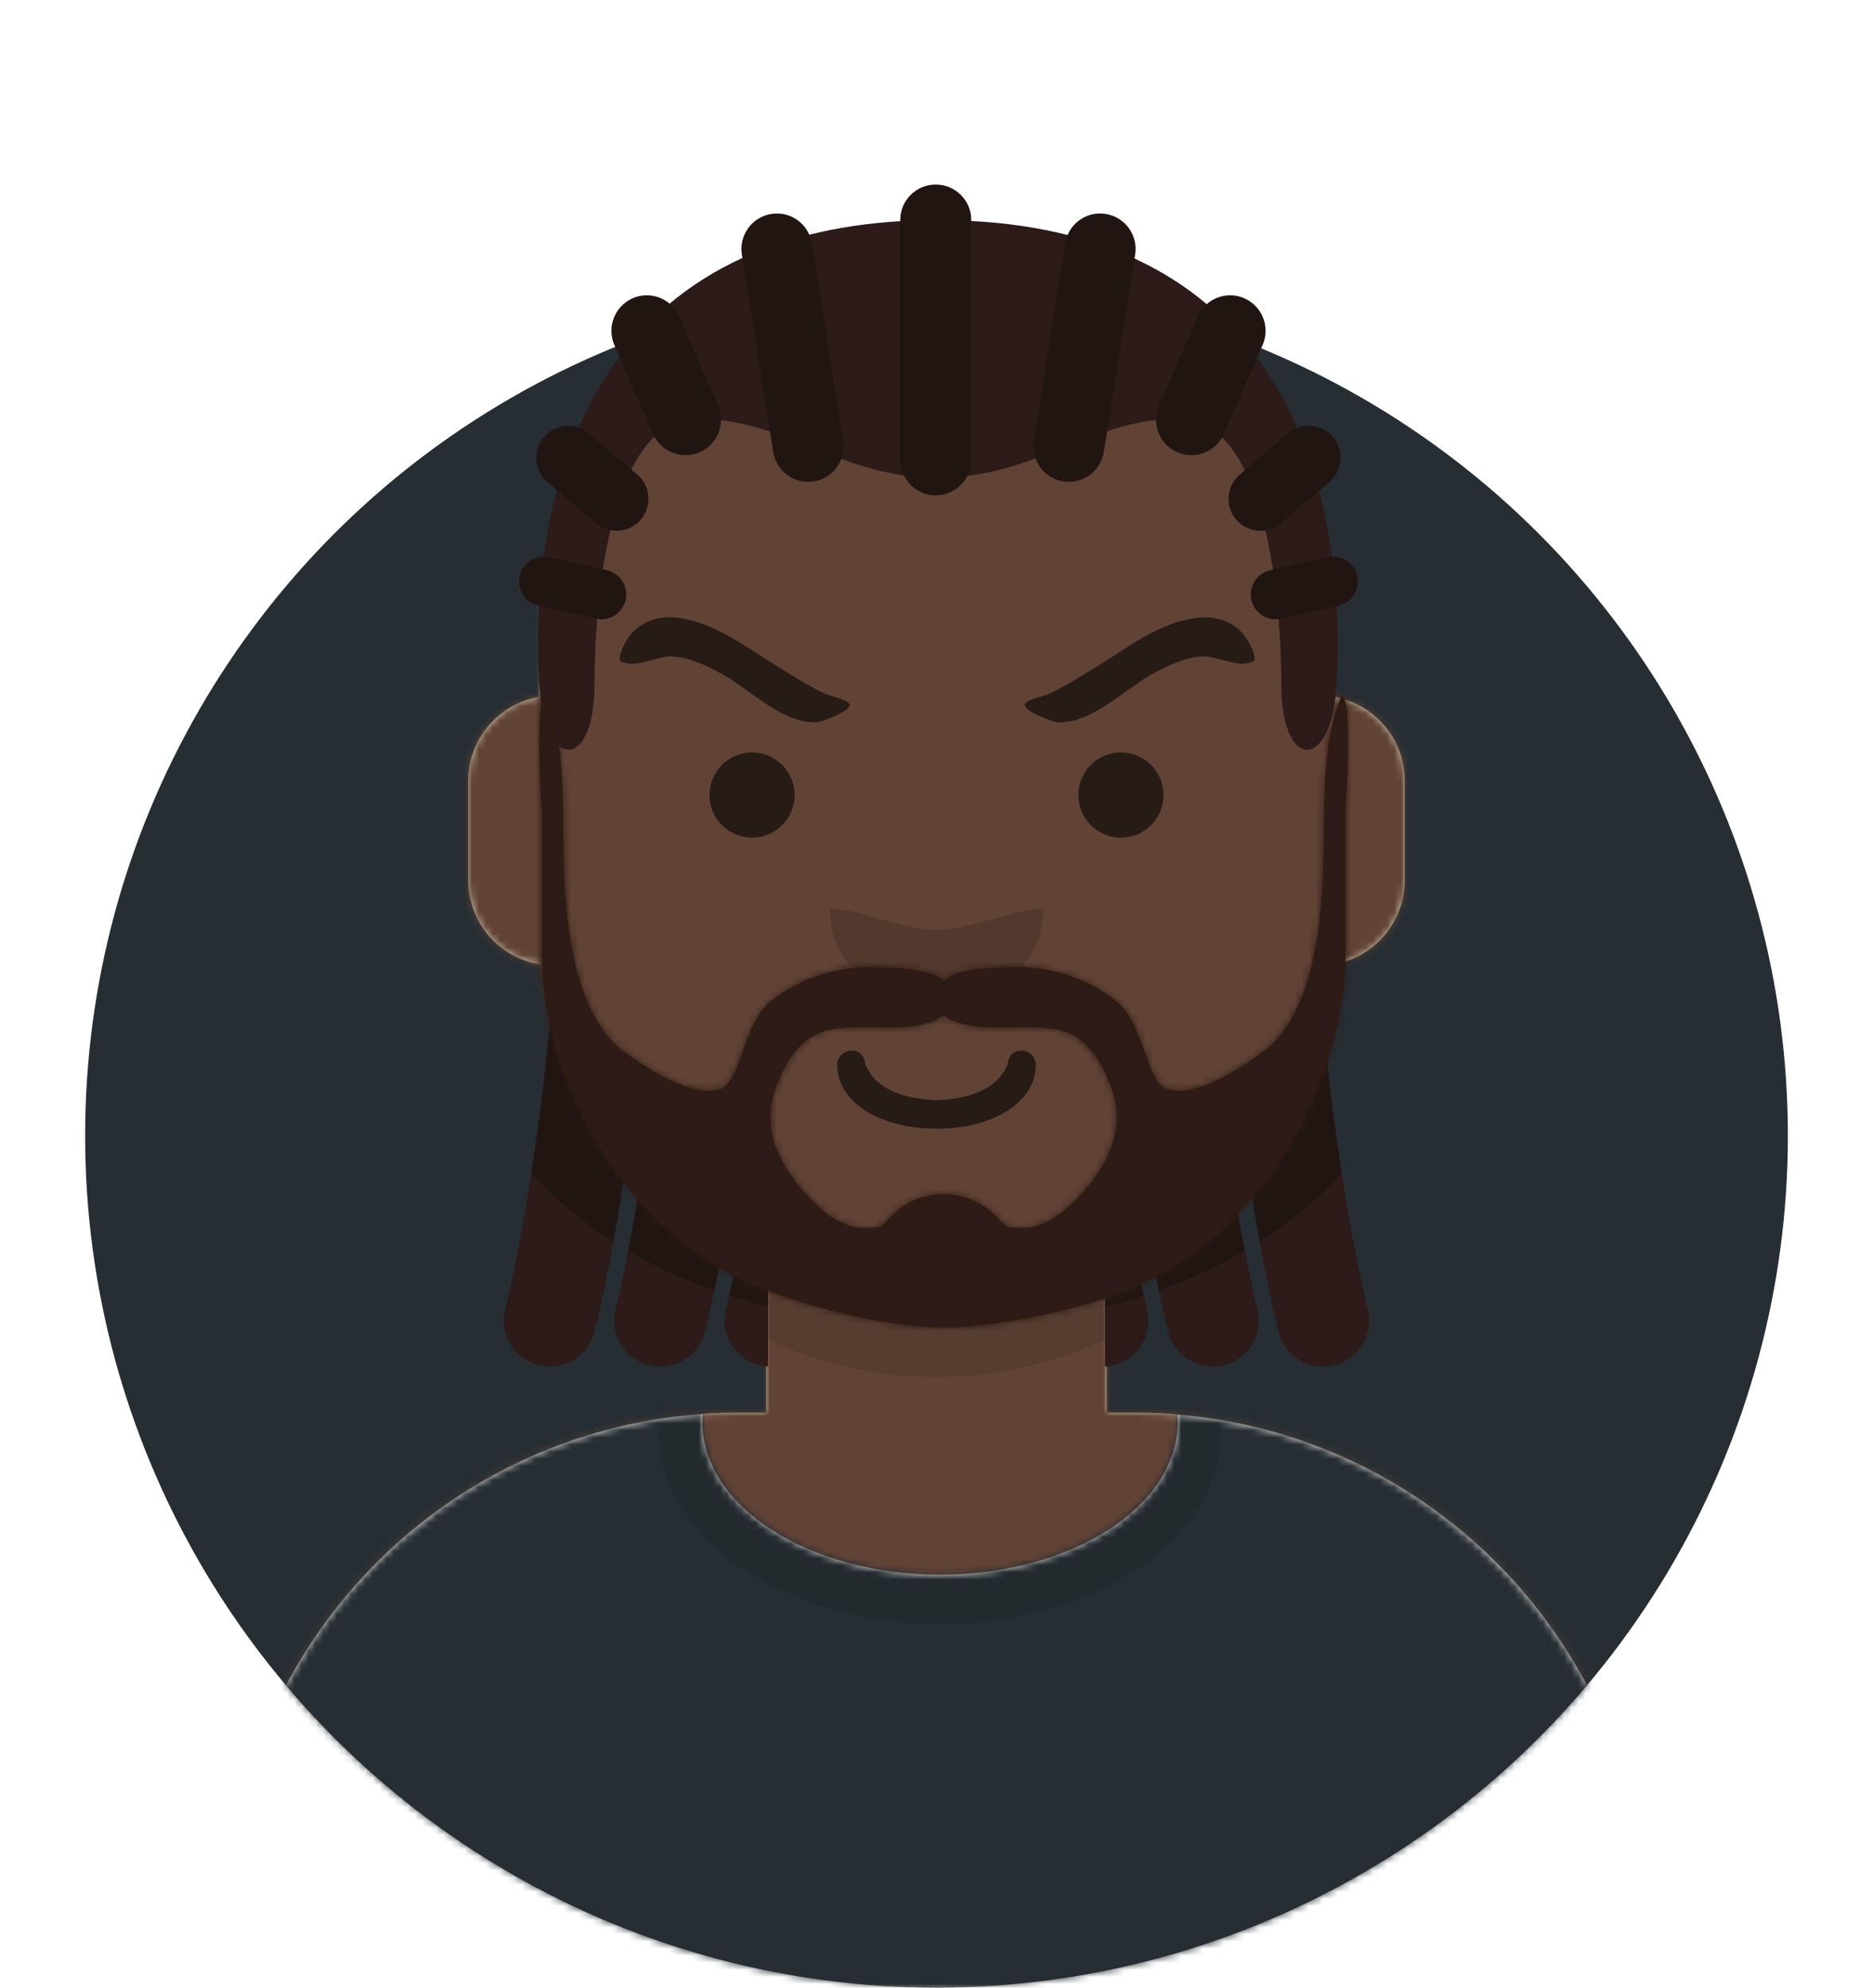 <svg xmlns="http://www.w3.org/2000/svg" xmlns:xlink="http://www.w3.org/1999/xlink" width="264px" height="280px" viewBox="0 0 264 280" version="1.1">
    <title id="circle_Title">Avataaar/Circle</title>
    <desc>Created with python_avatars</desc>
    <defs>
        <circle id="circle_path-1" cx="120" cy="120" r="120" />
        <path d="M-3.19744231e-14,160 L-3.19744231e-14,-1.42108547e-14 L264,-1.42108547e-14 L264,160 L252,160 C252,226.274 198.274,280 132,280 C65.726,280 12,226.274 12,160 L12,160 L-3.19744231e-14,160 Z" id="circle_path-3" />
        <path d="M100,0 C130.928,-5.68137151e-15 156,25.072 156,56 L156.001,62.166 C161.676,63.119 166,68.054 166,74 L166,88 C166,94.052 161.519,99.058 155.694,99.881 C153.628,119.686 141.238,136.422 124.001,144.61 L124,163 L128,163 C167.765,163 200,195.235 200,235 L200,244 L0,244 L0,235 C-4.86974701e-15,195.235 32.235,163 72,163 L76,163 L76,144.611 C58.763,136.422 46.372,119.687 44.305,99.881 C38.481,99.058 34,94.052 34,88 L34,74 C34,68.054 38.325,63.118 44,62.166 L44,56 C44,25.072 69.072,5.68137151e-15 100,0 Z" id="circle_path-5" />
        <path d="M83,36.348 C83,52.629 105.162,65.828 132.5,65.828 C159.838,65.828 182,52.629 182,36.348 C182,34.985 181.845,33.645 181.544,32.331 C210.784,41.488 232,68.792 232,101.052 L232,110 L32,110 L32,101.052 C32,68.397 53.739,40.82 83.534,32.002 C83.182,33.421 83,34.871 83,36.348 Z" id="circle_path-7" />
        <rect id="circle_path-9" x="0" y="0" width="264" height="280" />
        <path d="M74,0 C114.869,0 148,33.131 148,74 L148,84.148 L148,197.608 C135.525,187.237 119.491,181 102,181 L102,181 L98,181 L98,162.611 C115.531,154.283 128.048,137.115 129.791,116.867 C135.569,116.002 140,111.019 140,105 L140,105 L140,92 C140,87.354 137.359,83.324 133.497,81.33 C132.724,81.05 131.952,80.748 131.181,80.426 C130.795,80.32 130.401,80.233 130,80.166 L130,80.166 L130,79.917 C117.224,74.234 104.878,63.071 96.11,47.885 C93.175,42.801 90.831,37.595 89.066,32.397 C80.431,42.941 67.745,53.602 52.342,62.495 C42.778,68.017 33.147,72.291 24,75.266 L24,137.247 C29.602,148.318 38.773,157.278 50,162.611 L50,162.611 L50,181 L46,181 C38.327,181 30.935,182.2 24,184.423 L24,230 C24,244.106 13.569,255.776 0,257.716 L0,74 C0,33.131 33.131,0 74,0 Z" id="circle_path-11" />
    </defs>
    <g id="circle_Avataaar/Circle" stroke="none" stroke-width="1" fill="none" fill-rule="evenodd">
        <g id="circle_Circle" transform="translate(12, 40)">
            <mask id="circle_mask-2" fill="white">
                <use xlink:href="#circle_path-1" />
            </mask>
            <use id="circle_Background-Color" fill="#262E33" xlink:href="#circle_path-1" />
            <g id="circle_Fabric-Color" mask="url(#circle_mask-2)" fill="">
                <rect id="circle_🖍Color" x="0" y="0" width="240" height="240" />
            </g>
        </g>
        <mask id="circle_mask-4" fill="white">
            <use xlink:href="#circle_path-3" />
        </mask>
        <g id="circle_Mask" />
        <g id="circle_Avataaar" mask="url(#circle_mask-4)">
            <g id="circle_Body" transform="translate(32, 36)">
                <mask id="circle_mask-6" fill="white">
                    <use xlink:href="#circle_path-5" />
                </mask>
                <use fill="#D0C6AC" xlink:href="#circle_path-5" />
                <g id="circle_Skin-Color" mask="url(#circle_mask-6)" fill="#614335">
                    <g transform="translate(-32, 0)" id="circle_Color">
                        <rect x="0" y="0" width="264" height="244" />
                    </g>
                </g>
                <path d="M44,94 C44,124.928 69.072,150 100,150 C130.928,150 156,124.928 156,94 L156,94 L156,102 C156,132.928 130.928,158 100,158 C69.072,158 44,132.928 44,102 Z" id="circle_Neck-Shadow" fill-opacity="0.1" fill="#000000" mask="url(#circle_mask-6)" />
            </g>
            <g id="circle_Clothing" transform="translate(0, 170)">
                
            <defs>
        <path d="M99,30.348 C99,42.211 113.998,51.828 132.5,51.828 C151.002,51.828 166,42.211 166,30.348 C166,29.995 165.987,29.644 165.96,29.295 C202.936,32.325 232,63.294 232,101.052 L232,110 L32,110 L32,101.052 C32,62.952 61.593,31.764 99.047,29.219 C99.015,29.595 99,29.97 99,30.348 Z" id="shirt_crew_neck_path-1" />
    </defs>
    <g id="shirt_crew_neck_Clothing/Shirt-Crew-Neck" stroke="none" stroke-width="1" fill="none" fill-rule="evenodd">
        <mask id="shirt_crew_neck_mask-2" fill="white">
            <use xlink:href="#shirt_crew_neck_path-1" />
        </mask>
        <use id="shirt_crew_neck_Clothes" fill="#E6E6E6" xlink:href="#shirt_crew_neck_path-1" />
        <g id="shirt_crew_neck_Fabric-Color" mask="url(#shirt_crew_neck_mask-2)" fill="#262E33">
            <rect id="shirt_crew_neck_🖍Color" x="0" y="0" width="264" height="110" />
        </g>
        <g id="shirt_crew_neck_Shadowy" opacity="0.6" mask="url(#shirt_crew_neck_mask-2)" fill="#000000" fill-opacity="0.16">
            <g transform="translate(92, 4)" id="shirt_crew_neck_Hola-👋🏼">
                <ellipse cx="40.5" cy="27.848" rx="39.635" ry="26.914" />
            </g>
        </g>
    </g>
</g>
            <g id="circle_Face" transform="translate(76, 82)" fill="#000000">
                <g id="circle_Mouth" transform="translate(2, 52)">    
                    
                <g id="twinkle_Mouth/Twinkle" stroke="none" stroke-width="1" fill="none" fill-rule="evenodd" fill-opacity="0.6">
        <path d="M40,16 C40,21.372 46.158,25 54,25 C61.842,25 68,21.372 68,16 C68,14.895 67.05,14 66,14 C64.707,14 64.13,14.905 64,16 C62.758,18.938 59.683,20.716 54,21 C48.317,20.716 45.242,18.938 44,16 C43.87,14.905 43.293,14 42,14 C40.95,14 40,14.895 40,16 Z" id="twinkle_Mouth" fill="#000000" fill-rule="nonzero" />
    </g>
</g>
                <g id="circle_Nose" transform="translate(28, 40)" fill-opacity="0.16">
                    
                <g id="wide_Nose/Wide" stroke="none" stroke-width="1" fill="none" fill-rule="evenodd"><path d="M13,6 C13,12.627 16.828,18 28,18 C39.172,18 43,12.627 43,6 C39.036,6 32.897,9 27.838,9 C23.079,9 17.101,6 13,6 Z" id="wide_Nose" fill-opacity=".16" fill="#000" /></g></g>
                <g id="circle_Eyes" transform="translate(0, 8)">
                    
                <g id="default_Eyes/Default-😀" stroke="none" stroke-width="1" fill="none" fill-rule="evenodd" fill-opacity="0.6">
        <circle id="default_Eye" fill="#000000" cx="30" cy="22" r="6" />
        <circle id="default_Eye" fill="#000000" cx="82" cy="22" r="6" />
    </g>
</g>
                <g id="circle_Eyebrow" fill-opacity="0.6">
                    
                <g id="angry_natural_Eyebrow/Natural/Angry-Natural" stroke="none" stroke-width="1" fill="none" fill-rule="evenodd" fill-opacity="0.6">
        <path d="M44.857,12.228 C44.858,12.219 44.858,12.219 44.857,12.228 M17.586,7.892 C15.244,8.33 13.087,9.788 12.152,12.099 C11.801,12.967 11.392,14.924 11.708,15.807 C11.828,16.143 12.033,16.101 12.956,16.043 C14.644,15.937 16.933,13.662 18.748,13.256 C21.275,12.69 23.983,13.115 26.496,13.688 C30.811,14.673 36.485,17.788 40.946,16.17 C41.278,16.05 45.621,12.923 44.369,12.277 C43.924,11.907 41.137,12.085 40.622,11.999 C38.228,11.597 35.73,10.935 33.373,10.327 C28.233,9 22.967,6.881 17.586,7.892" id="angry_natural_Eyebrows-The-Web" fill="#000000" transform="translate(28.095, 12.128) rotate(17) translate(-28.095, -12.128) " />
        <path d="M100.918,12.209 C100.92,12.2 100.92,12.2 100.918,12.209 M73.586,7.892 C71.244,8.33 69.087,9.788 68.152,12.099 C67.801,12.967 67.392,14.924 67.708,15.807 C67.828,16.143 68.033,16.101 68.956,16.043 C70.644,15.937 72.933,13.662 74.748,13.256 C77.275,12.69 79.983,13.115 82.496,13.688 C86.811,14.673 92.485,17.788 96.946,16.17 C97.278,16.05 101.621,12.923 100.369,12.277 C99.924,11.907 97.137,12.085 96.622,11.999 C94.228,11.597 91.73,10.935 89.373,10.327 C84.233,9 78.967,6.881 73.586,7.892" id="angry_natural_Eyebrows-The-Web" fill="#000000" transform="translate(84.095, 12.128) scale(-1, 1) rotate(17) translate(-84.095, -12.128) " />
    </g>
</g>
            </g>
            <g id="circle_Top">
                
            <defs>
        <path d="M264,0 L264,280 L232,280 L232,271 C232,231.235 199.765,199 160,199 L160,199 L156,199 L156.001,180.61 C173.531,172.282 186.048,155.114 187.791,134.867 C193.569,134.003 198,129.019 198,123 L198,123 L198,110 C198,104.054 193.676,99.119 188.001,98.166 L188,92 C188,61.072 162.928,36 132,36 C101.072,36 76,61.072 76,92 L76,92 L76,98.166 C70.325,99.118 66,104.054 66,110 L66,110 L66,123 C66,129.019 70.431,134.003 76.209,134.867 C77.952,155.115 90.469,172.283 108,180.611 L108,199 L104,199 C64.633,199 32.645,230.594 32.01,269.809 L32,271 L32,280 L0,280 L0,0 L264,0 Z" id="cornrows_hairstylecornrows-path-1" />
    </defs>
    <g id="cornrows_Hairstyle/Cornrows" stroke="none" stroke-width="1" fill="none" fill-rule="evenodd" transform="translate(-1, -1)">
        <g id="cornrows_template-for-hairstyles" opacity=".184" transform="translate(1, 0)">
            <mask id="cornrows_hairstylecornrows-mask-2" fill="#fff">
                <use xlink:href="#cornrows_hairstylecornrows-path-1" />
            </mask>
            <g id="cornrows_Mask-Hair" />
        </g>
        <g id="cornrows_Group-37" transform="translate(74, 27)">
            <path id="cornrows_Hair-Color" fill="#2C1B18" d="M 62.193 0.4 C 59.432 0.4 57.193 2.639 57.193 5.4 L 57.193 5.555 C 52.499 5.836 48.242 6.498 44.363 7.467 C 43.47 5.439 41.313 4.174 39.02 4.541 C 36.293 4.974 34.434 7.535 34.867 10.262 L 34.943 10.738 C 31.021 12.537 27.617 14.716 24.678 17.178 C 23.272 16.007 21.286 15.636 19.494 16.414 C 16.961 17.515 15.798 20.461 16.898 22.994 L 17.623 24.658 C 15.26 27.822 13.372 31.195 11.865 34.637 C 10.169 34.056 8.219 34.52 6.984 35.967 C 5.372 37.858 5.597 40.7 7.488 42.312 L 8.801 43.43 C 7.937 46.648 7.339 49.817 6.932 52.822 C 5.353 52.842 3.926 53.93 3.561 55.541 C 3.135 57.426 4.317 59.3 6.203 59.727 L 6.275 59.744 C 5.999 64.748 6.186 68.833 6.344 71.215 C 7.133 83.089 14.092 82.952 14.092 70.783 C 14.092 68.186 14.193 64.992 14.469 61.576 C 14.668 61.61 14.867 61.645 15.062 61.645 C 16.662 61.645 18.105 60.541 18.473 58.916 C 18.9 57.03 17.717 55.156 15.832 54.729 L 15.275 54.604 C 15.561 52.74 15.909 50.881 16.332 49.084 C 16.619 49.141 16.906 49.176 17.195 49.176 C 18.467 49.176 19.732 48.64 20.623 47.596 C 22.235 45.705 22.008 42.865 20.117 41.252 L 19.283 40.541 C 20.209 38.703 21.291 37.124 22.555 35.92 C 23.45 37.551 25.144 38.521 26.928 38.521 C 27.593 38.521 28.269 38.387 28.918 38.105 C 30.777 37.297 31.887 35.494 31.916 33.59 C 34.338 33.885 36.616 34.464 38.828 35.203 L 39.283 38.061 C 39.673 40.523 41.798 42.277 44.213 42.277 C 44.474 42.277 44.738 42.257 45.004 42.215 C 46.838 41.923 48.259 40.661 48.875 39.041 C 51.635 40.048 54.528 40.917 57.723 41.375 C 58.538 43.031 60.224 44.18 62.193 44.18 C 64.134 44.18 65.799 43.062 66.627 41.447 C 70.135 41.011 73.281 40.08 76.268 38.982 C 76.871 40.63 78.303 41.92 80.16 42.215 C 80.425 42.257 80.69 42.277 80.951 42.277 C 83.367 42.277 85.491 40.523 85.881 38.061 L 86.344 35.146 C 88.551 34.417 90.825 33.848 93.246 33.568 C 93.266 35.479 94.379 37.294 96.246 38.105 C 96.894 38.387 97.571 38.521 98.236 38.521 C 99.978 38.521 101.638 37.598 102.549 36.035 C 103.787 37.248 104.853 38.817 105.762 40.643 L 105.047 41.252 C 103.156 42.865 102.929 45.705 104.541 47.596 C 105.432 48.64 106.697 49.176 107.969 49.176 C 108.202 49.176 108.433 49.151 108.664 49.115 C 109.087 50.915 109.435 52.774 109.721 54.641 L 109.332 54.729 C 107.447 55.156 106.264 57.03 106.691 58.916 C 107.059 60.541 108.503 61.645 110.102 61.645 C 110.242 61.645 110.38 61.613 110.521 61.596 C 110.796 65.004 110.898 68.191 110.898 70.783 C 110.898 82.952 117.856 83.089 118.645 71.215 C 118.803 68.839 118.99 64.768 118.717 59.781 L 118.961 59.727 C 120.847 59.3 122.029 57.426 121.602 55.541 C 121.224 53.871 119.707 52.758 118.059 52.82 C 117.657 49.853 117.068 46.728 116.221 43.551 L 117.676 42.312 C 119.568 40.7 119.792 37.858 118.18 35.967 C 116.909 34.477 114.883 34.038 113.154 34.699 C 111.665 31.29 109.802 27.947 107.477 24.807 L 108.264 22.994 C 109.365 20.461 108.204 17.515 105.67 16.414 C 103.84 15.619 101.804 16.018 100.395 17.248 C 97.477 14.792 94.1 12.614 90.209 10.812 L 90.297 10.262 C 90.731 7.535 88.871 4.974 86.143 4.541 C 83.835 4.171 81.664 5.455 80.781 7.506 C 76.699 6.475 72.186 5.792 67.195 5.529 L 67.195 5.4 C 67.195 2.639 64.955 0.4 62.193 0.4 z M 8.018 116.4 C 5.606 142.796 1.595 158.454 1.516 158.76 C 0.603 162.232 2.676 165.787 6.148 166.699 C 6.702 166.844 7.259 166.914 7.807 166.914 C 10.688 166.914 13.321 164.982 14.088 162.064 C 14.254 161.432 16.423 153.036 18.555 138.324 C 13.558 131.979 9.903 124.53 8.018 116.4 z M 116.582 116.4 C 114.697 124.53 111.042 131.979 106.045 138.324 C 108.177 153.036 110.346 161.432 110.512 162.064 C 111.279 164.982 113.912 166.914 116.793 166.914 C 117.341 166.914 117.897 166.844 118.451 166.699 C 121.923 165.787 123.997 162.232 123.084 158.76 C 123.005 158.454 118.994 142.796 116.582 116.4 z M 20.57 140.736 C 18.762 152.154 17.123 158.566 17.072 158.76 C 16.16 162.232 18.234 165.785 21.705 166.697 C 22.259 166.842 22.816 166.914 23.363 166.914 C 26.245 166.914 28.878 164.982 29.645 162.064 C 29.757 161.639 30.776 157.687 32.08 150.68 C 27.803 147.899 23.933 144.547 20.57 140.736 z M 104.031 140.736 C 100.668 144.547 96.797 147.899 92.52 150.68 C 93.824 157.687 94.843 161.639 94.955 162.064 C 95.722 164.982 98.356 166.914 101.238 166.914 C 101.785 166.914 102.341 166.842 102.895 166.697 C 106.366 165.785 108.441 162.232 107.529 158.76 C 107.478 158.566 105.839 152.154 104.031 140.736 z M 34.131 151.949 C 33.263 156.281 32.659 158.644 32.629 158.762 C 31.717 162.233 33.792 165.785 37.264 166.697 C 37.699 166.811 38.133 166.868 38.566 166.891 L 38.566 154.312 C 37.048 153.591 35.57 152.799 34.131 151.949 z M 90.469 151.949 C 89.03 152.799 87.551 153.591 86.033 154.312 L 86.033 166.891 C 86.466 166.868 86.901 166.811 87.336 166.697 C 90.808 165.785 92.885 162.233 91.973 158.762 C 91.943 158.644 91.337 156.281 90.469 151.949 z " transform="translate(-3.3,-0.4)" />
            <path d="M58.894,0.001 C56.133,0.001 53.894,2.24 53.894,5 L53.894,38.781 C53.894,41.542 56.133,43.781 58.894,43.781 C61.655,43.781 63.894,41.542 63.894,38.781 L63.894,5 C63.894,2.24 61.655,0.001 58.894,0.001" id="cornrows_Fill-19" fill-opacity=".24" fill="#000" />
            <path d="M41.443,8.294 C41.01,5.566 38.45,3.704 35.721,4.14 C32.993,4.573 31.134,7.135 31.567,9.862 L35.982,37.661 C36.373,40.123 38.498,41.877 40.914,41.877 C41.174,41.877 41.439,41.857 41.704,41.815 C44.432,41.381 46.291,38.819 45.858,36.092 L41.443,8.294 Z" id="cornrows_Fill-21" fill-opacity=".24" fill="#000" />
            <path d="M22.772,18.608 C21.671,16.075 18.726,14.915 16.193,16.015 C13.661,17.115 12.5,20.061 13.6,22.593 L19.04,35.112 C19.859,36.996 21.698,38.121 23.628,38.121 C24.293,38.121 24.97,37.987 25.619,37.705 C28.151,36.605 29.313,33.659 28.212,31.127 L22.772,18.608 Z" id="cornrows_Fill-23" fill-opacity=".24" fill="#000" />
            <path d="M10.027,35.062 C8.137,33.45 5.298,33.676 3.683,35.568 C2.071,37.459 2.297,40.298 4.189,41.911 L10.979,47.7 C11.825,48.422 12.863,48.776 13.896,48.776 C15.168,48.776 16.431,48.239 17.322,47.196 C18.934,45.304 18.709,42.465 16.817,40.852 L10.027,35.062 Z" id="cornrows_Fill-25" fill-opacity=".24" fill="#000" />
            <path d="M12.531,54.329 L4.448,52.499 C2.568,52.074 0.688,53.254 0.261,55.141 C-0.165,57.026 1.017,58.9 2.903,59.327 L10.986,61.156 C11.246,61.215 11.506,61.244 11.762,61.244 C13.361,61.244 14.804,60.141 15.172,58.515 C15.599,56.63 14.416,54.756 12.531,54.329" id="cornrows_Fill-27" fill-opacity=".24" fill="#000" />
            <path d="M82.843,4.14 C80.114,3.703 77.553,5.566 77.12,8.294 L72.705,36.092 C72.273,38.819 74.132,41.381 76.86,41.814 C77.125,41.857 77.389,41.877 77.65,41.877 C80.066,41.877 82.191,40.122 82.581,37.661 L86.996,9.862 C87.43,7.135 85.571,4.573 82.843,4.14" id="cornrows_Fill-29" fill-opacity=".24" fill="#000" />
            <path d="M102.371,16.015 C99.839,14.915 96.893,16.076 95.793,18.608 L90.352,31.127 C89.252,33.66 90.413,36.605 92.946,37.705 C93.595,37.987 94.271,38.121 94.936,38.121 C96.867,38.121 98.706,36.996 99.524,35.112 L104.965,22.594 C106.065,20.061 104.904,17.116 102.371,16.015" id="cornrows_Fill-31" fill-opacity=".24" fill="#000" />
            <path d="M107.586,47.7 L114.376,41.911 C116.268,40.298 116.493,37.458 114.881,35.567 C113.267,33.676 110.427,33.45 108.537,35.062 L101.747,40.851 C99.856,42.464 99.63,45.304 101.242,47.195 C102.133,48.239 103.397,48.776 104.669,48.776 C105.701,48.776 106.739,48.423 107.586,47.7" id="cornrows_Fill-33" fill-opacity=".24" fill="#000" />
            <path d="M118.302,55.141 C117.875,53.255 115.995,52.074 114.115,52.5 L106.032,54.329 C104.147,54.756 102.964,56.63 103.391,58.516 C103.759,60.141 105.202,61.244 106.801,61.244 C107.058,61.244 107.318,61.216 107.577,61.157 L115.66,59.327 C117.546,58.9 118.729,57.026 118.302,55.141" id="cornrows_Fill-35" fill-opacity=".24" fill="#000" />
        </g>
        <path d="M75.877,166.3 C79.181,169.898 83.074,173.147 87.466,175.946 C88.034,172.806 88.646,169.132 89.256,164.923 C84.258,158.578 80.603,151.13 78.718,143 C77.886,152.109 76.863,159.938 75.877,166.3" id="cornrows_Fill-10" fill-opacity=".24" fill="#000" />
        <path d="M91.27,167.337 C90.654,171.232 90.059,174.527 89.538,177.209 C93.287,179.406 97.361,181.284 101.687,182.81 C102.013,181.257 102.383,179.412 102.78,177.28 C98.503,174.499 94.633,171.148 91.27,167.337" id="cornrows_Fill-12" fill-opacity=".24" fill="#000" />
        <path d="M103.77,183.517 C105.564,184.09 107.395,184.609 109.267,185.057 L109.267,180.913 C107.749,180.192 106.27,179.4 104.832,178.55 C104.399,180.705 104.033,182.371 103.77,183.517" id="cornrows_Fill-14" fill-opacity=".24" fill="#000" />
        <path d="M176.744,166.3 C180.048,169.898 183.941,173.147 188.333,175.946 C188.901,172.806 189.513,169.132 190.123,164.923 C185.125,158.578 181.47,151.13 179.585,143 C178.753,152.109 177.73,159.938 176.744,166.3" id="cornrows_Fill-10" fill-opacity=".24" fill="#000" transform="translate(183.434, 159.473) scale(-1, 1) translate(-183.434, -159.473)" />
        <path d="M164.952,167.337 C164.336,171.232 163.741,174.527 163.22,177.209 C166.969,179.406 171.043,181.284 175.369,182.81 C175.695,181.257 176.065,179.412 176.462,177.28 C172.185,174.499 168.315,171.148 164.952,167.337" id="cornrows_Fill-12" fill-opacity=".24" fill="#000" transform="translate(169.841, 175.074) scale(-1, 1) translate(-169.841, -175.074)" />
        <path d="M156.733,183.517 C158.527,184.09 160.358,184.609 162.23,185.057 L162.23,180.913 C160.712,180.192 159.233,179.4 157.795,178.55 C157.362,180.705 156.996,182.371 156.733,183.517" id="cornrows_Fill-14" fill-opacity=".24" fill="#000" transform="translate(159.482, 181.803) scale(-1, 1) translate(-159.482, -181.803)" />
    </g>
    <g id="cornrows_Facial-Hair" transform="translate(49, 72)"><defs>
        <path d="M101.428,98.169 C98.915,100.463 96.237,101.494 92.853,100.773 C92.271,100.649 89.896,96.235 84,96.235 C78.103,96.235 75.729,100.649 75.147,100.773 C71.762,101.494 69.085,100.463 66.571,98.169 C61.846,93.856 57.917,87.908 60.278,81.419 C61.508,78.037 63.51,74.324 67.151,73.246 C71.038,72.096 76.497,73.244 80.415,72.458 C81.684,72.204 83.071,71.751 84,71 C84.929,71.751 86.316,72.204 87.585,72.458 C91.503,73.244 96.961,72.096 100.849,73.246 C104.49,74.324 106.491,78.037 107.722,81.419 C110.083,87.908 106.154,93.856 101.428,98.169 M140.081,26 C136.671,34.4 137.988,44.858 137.357,53.676 C136.844,60.843 135.337,71.586 128.973,76.215 C125.718,78.582 119.794,82.56 115.542,81.45 C112.615,80.686 112.302,72.29 108.455,69.147 C104.092,65.582 98.643,64.016 93.149,64.258 C90.779,64.362 85.984,64.337 84,66.16 C82.016,64.337 77.222,64.362 74.851,64.258 C69.357,64.016 63.908,65.582 59.545,69.147 C55.698,72.29 55.386,80.686 52.458,81.45 C48.206,82.56 42.282,78.582 39.027,76.215 C32.662,71.586 31.156,60.843 30.643,53.676 C30.012,44.858 31.329,34.4 27.919,26 C26.26,26 27.354,42.129 27.354,42.129 L27.354,62.485 C27.386,77.773 36.935,100.655 58.108,109.393 C63.286,111.53 75.015,115 84,115 C92.985,115 104.714,111.86 109.892,109.723 C131.065,100.986 140.614,77.773 140.646,62.485 L140.646,42.129 C140.646,42.129 141.74,26 140.081,26" id="beard_light_path-1" />
    </defs>
    <g id="beard_light_Facial-Hair/Beard-Light" stroke="none" stroke-width="1" fill="none" fill-rule="evenodd">
        <mask id="beard_light_mask-2" fill="white">
            <use xlink:href="#beard_light_path-1" />
        </mask>
        <use id="beard_light_Lite-Beard" fill="#331B0C" xlink:href="#beard_light_path-1" />
        <g id="beard_light_Facial-Hair-Color" mask="url(#beard_light_mask-2)" fill="#2C1B18">
            <rect id="beard_light_Color" x="0" y="0" width="168" height="152" />
        </g>
    </g>
</g>
    <g id="cornrows_Accessory" transform="translate(62, 85)" />
</g>
        </g>
    </g>
</svg>